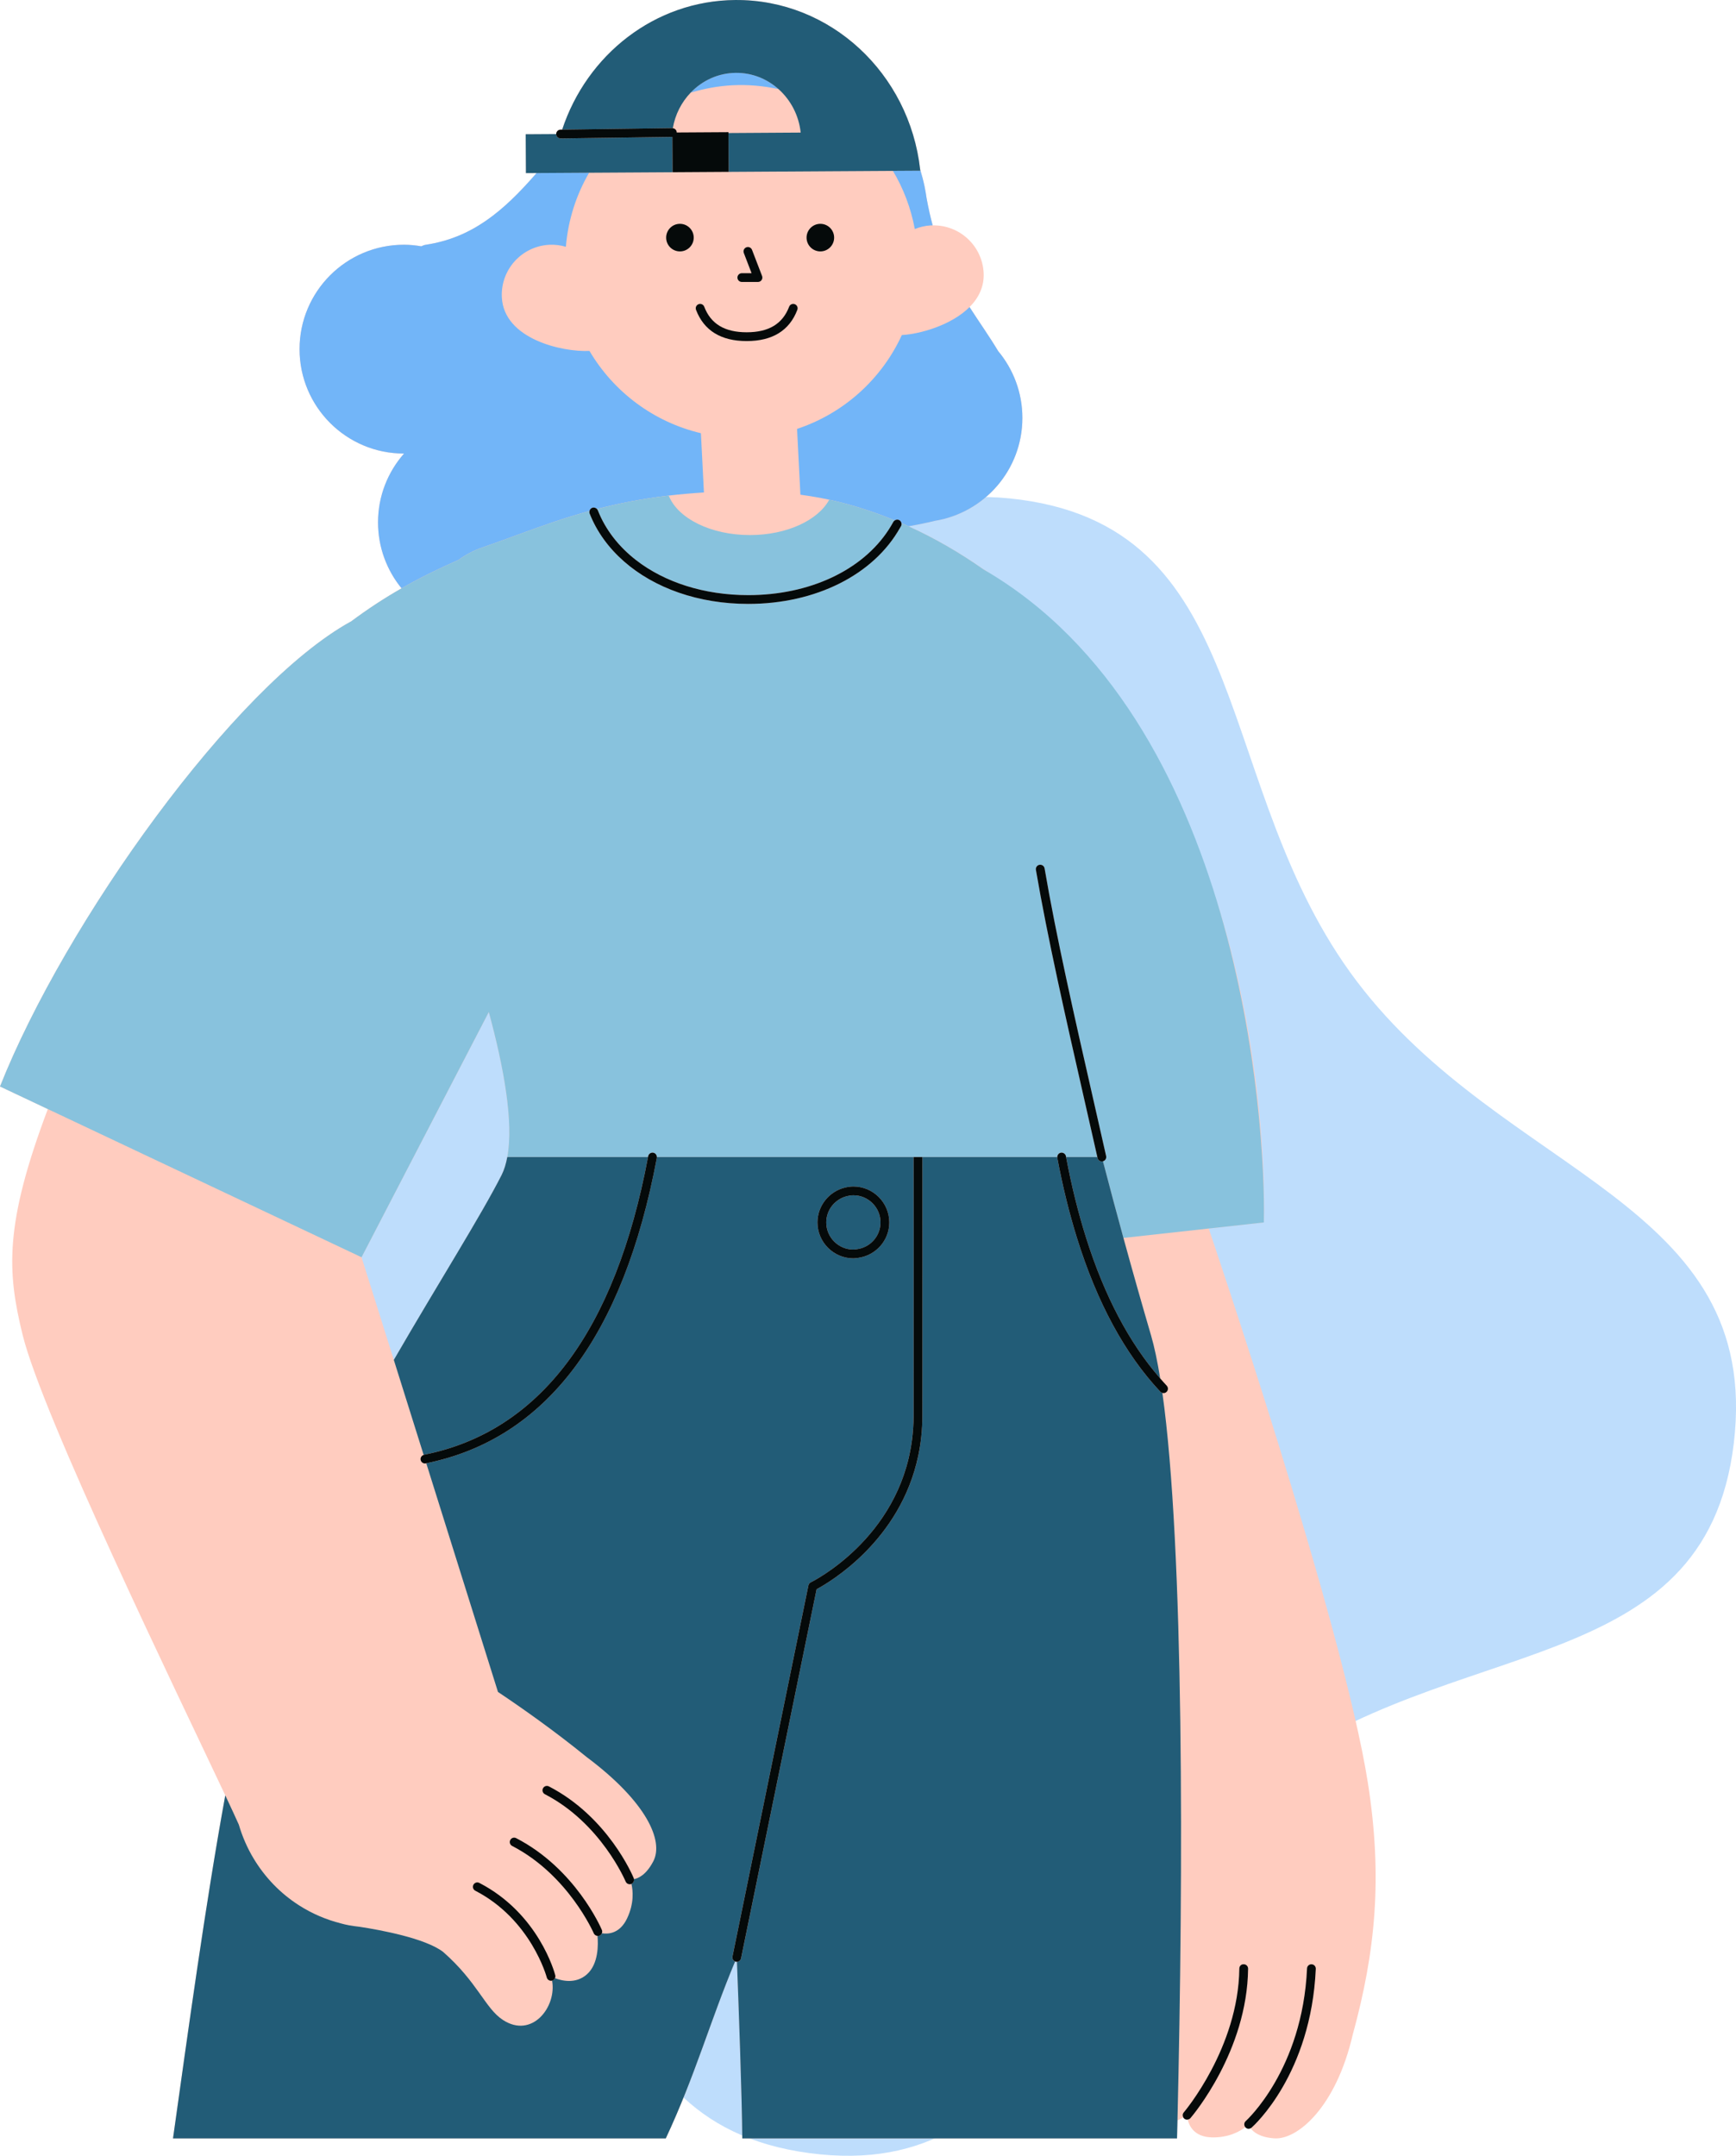 <?xml version="1.0" encoding="UTF-8" standalone="no"?>
<svg
   width="480.688"
   zoomAndPan="magnify"
   viewBox="0 0 360.516 447.619"
   height="596.825"
   preserveAspectRatio="xMidYMid"
   version="1.0"
   id="svg91"
   xmlns="http://www.w3.org/2000/svg"
   xmlns:svg="http://www.w3.org/2000/svg">
  <defs
     id="defs24" />
  <path
     style="display:inline;fill:#72b5f8;fill-opacity:0.46;stroke-width:0.75"
     id="path1"
     d="M 169.128,177.699 C 143.302,180.058 142.31,151.809 122.522,135.047 102.409,118.01 74.391,121.67 71.994,95.42 69.635,69.594 97.884,68.602 114.646,48.814 131.683,28.701 128.023,0.683 154.273,-1.714 180.099,-4.073 181.091,24.176 200.879,40.938 c 20.113,17.037 48.13,13.377 50.528,39.626 2.359,25.826 -25.89,26.818 -42.652,46.607 -17.037,20.113 -13.377,48.13 -39.626,50.528 z"
     transform="matrix(1.863,0.426,-0.399,1.878,-76.166,41.241)" />
  <path
     fill="#ffccbf"
     d="m 284.082,370.235 c -5.211,-33.344 -33.066,-115.176 -33.066,-115.176 l 11.453,-1.262 c 0,0 2.277,-57.848 -26.273,-102.629 -1.43,-2.246 -2.949,-4.457 -4.539,-6.625 -7.281,-9.938 -16.266,-19.008 -27.371,-26.336 v 0.035 c -5.027,-3.531 -10.227,-6.535 -15.59,-8.969 2.027,-0.367 3.789,-0.727 5.188,-1.07 0.066,-0.016 0.129,-0.039 0.195,-0.055 10.332,-1.652 18.238,-10.582 18.238,-21.383 0,-5.277 -1.891,-10.113 -5.023,-13.871 -0.004,-0.004 -0.008,-0.012 -0.008,-0.016 -1.914,-3.18 -3.961,-6.039 -5.938,-9.129 1.871,-1.875 3.07,-4.227 2.926,-7.102 -0.289,-5.625 -4.992,-9.965 -10.586,-9.855 -0.465,-1.738 -0.891,-3.602 -1.258,-5.617 -0.117,-0.828 -0.258,-1.652 -0.426,-2.461 -0.246,-1.195 -0.559,-2.367 -0.91,-3.523 -2.238,-19.934 -18.621,-35.34 -38.387,-35.191 -16.73,0.125 -30.832,11.367 -35.965,26.914 l -0.34,0.004 c -0.504,0.008 -0.902,0.418 -0.898,0.914 l -6.332,0.039 0.051,8.07 2.207,-0.016 c -6.988,8.066 -13.477,13.434 -22.961,14.883 -0.375,0.055 -0.684,0.18 -0.98,0.324 -1.172,-0.199 -2.371,-0.324 -3.602,-0.324 -11.973,0 -21.68,9.707 -21.68,21.68 0,11.973 9.707,21.68 21.68,21.68 0.004,0 0.008,-0.004 0.016,-0.004 -3.352,3.816 -5.395,8.805 -5.395,14.281 0,5.199 1.832,9.965 4.883,13.699 -3.473,1.98 -6.992,4.262 -10.539,6.914 v -0.019 C 48.629,142.376 13.477,191.591 0,225.571 l 9.93,4.691 C 0.863,254.317 1.488,264.071 4.696,277.13 c 4.16,16.934 32.141,74.48 42.086,95.609 -4.129,22.605 -7.723,48.977 -10.852,71.223 H 138.266 c 6.109,-13.035 9.277,-24.551 14.398,-36.742 0.051,0.023 0.098,0.055 0.156,0.066 0.062,0.012 0.121,0.016 0.184,0.016 0.012,0 0.023,-0.004 0.035,-0.004 0.352,9.191 1.047,28.246 1.109,36.664 h 90.281 c 0.031,-1.23 0.062,-2.484 0.094,-3.73 0.48,-0.215 0.898,-0.426 1.227,-0.605 0.047,0.082 0.102,0.164 0.18,0.23 0.172,0.148 0.383,0.219 0.594,0.219 0.043,0 0.082,-0.019 0.125,-0.027 0.305,1.301 1.344,3.594 4.961,3.699 3.586,0.105 5.93,-1.285 7.004,-2.109 0.004,0.004 0.004,0.012 0.008,0.016 0.183,0.203 0.433,0.309 0.683,0.309 0.141,0 0.277,-0.047 0.41,-0.113 0.57,0.789 1.902,1.898 4.941,2.102 4.793,0.32 12.777,-6.449 16.266,-21.523 4.75,-17.316 6.211,-32.684 3.16,-52.191 z M 101.512,210.114 c 3.168,11.652 5.176,22.949 3.836,30.105 -0.262,1.398 -0.637,2.656 -1.168,3.711 -4.305,8.496 -13.027,22.242 -22.395,38.41 -2.637,-8.391 -4.984,-15.859 -6.703,-21.312 z m 0,0"
     fill-opacity="1"
     fill-rule="nonzero"
     id="path25"
     style="display:inline" />
  <path
     fill="#fd475d"
     d="m 185.43,35.474 5.699,-0.035 c -0.008,-0.082 -0.027,-0.164 -0.039,-0.246 0.355,1.152 0.664,2.324 0.914,3.52 0,0 0,0.004 0,0.004 0.168,0.809 0.305,1.633 0.426,2.461 0.367,2.016 0.789,3.879 1.258,5.613 -0.109,0.004 -0.219,-0.004 -0.332,0 -1.195,0.062 -2.328,0.332 -3.379,0.762 -0.812,-4.355 -2.359,-8.434 -4.547,-12.078 z M 143.414,19.247 c 2.781,-0.836 5.691,-1.395 8.723,-1.547 3.285,-0.168 6.477,0.145 9.547,0.801 -2.379,-2.125 -5.469,-3.406 -8.852,-3.379 -3.691,0.027 -7.012,1.605 -9.418,4.125 z m 63.879,53.648 c -0.004,-0.004 -0.004,-0.012 -0.008,-0.016 -1.914,-3.18 -3.961,-6.043 -5.938,-9.129 -3.766,3.77 -10.258,5.598 -14.059,5.812 -4.191,9.125 -12.039,16.262 -21.762,19.484 l 0.695,13.66 c 2.008,0.281 4.004,0.609 5.98,1.039 4.645,1.012 9.184,2.469 13.625,4.293 0.273,-0.176 0.625,-0.211 0.922,-0.051 0.242,0.133 0.395,0.359 0.449,0.609 0.504,0.215 1,0.449 1.5,0.676 2.023,-0.367 3.785,-0.727 5.188,-1.07 0.062,-0.016 0.125,-0.039 0.191,-0.055 10.336,-1.652 18.242,-10.582 18.242,-21.383 0,-5.277 -1.891,-10.113 -5.027,-13.871 z m -84.871,-0.035 c -5.691,0.262 -17.766,-2.473 -18.203,-11.125 -0.293,-5.734 4.121,-10.621 9.855,-10.914 1.199,-0.059 2.352,0.094 3.441,0.414 0.461,-5.555 2.148,-10.777 4.832,-15.375 l -10.918,0.066 c -6.988,8.066 -13.477,13.434 -22.961,14.883 -0.375,0.055 -0.688,0.18 -0.98,0.324 -1.172,-0.199 -2.371,-0.324 -3.605,-0.324 -11.973,0 -21.676,9.703 -21.676,21.68 0,11.973 9.703,21.676 21.676,21.676 0.008,0 0.012,0 0.019,0 -3.352,3.816 -5.398,8.805 -5.398,14.281 0,5.195 1.836,9.965 4.887,13.699 4.004,-2.281 7.949,-4.191 11.812,-5.883 1.473,-1.066 3.113,-1.961 4.98,-2.594 4.906,-1.699 9.562,-3.516 14.535,-5.203 0.019,-0.008 0.035,-0.012 0.051,-0.019 h 0.004 c 2.445,-0.828 4.98,-1.621 7.652,-2.352 0.066,-0.289 0.25,-0.543 0.543,-0.66 0.363,-0.141 0.762,-0.027 1.008,0.25 4.449,-1.152 9.309,-2.133 14.898,-2.793 2.305,-0.273 4.746,-0.488 7.312,-0.648 l -0.625,-12.305 c -9.793,-2.312 -18.125,-8.562 -23.141,-17.078 z m 0,0"
     fill-opacity="1"
     fill-rule="nonzero"
     id="path27"
     style="display:inline;fill:#72b5f8;fill-opacity:1" />
  <path
     fill="#f9cc88"
     d="m 262.469,253.798 -11.453,1.262 -17.711,1.953 c -1.422,-5.172 -2.852,-10.508 -4.254,-15.918 0.469,-0.125 0.766,-0.594 0.66,-1.074 -0.941,-4.18 -1.898,-8.383 -2.852,-12.574 -3.699,-16.254 -7.523,-33.059 -9.93,-47.16 -0.086,-0.484 -0.539,-0.801 -1.016,-0.742 -0.012,0 -0.027,-0.004 -0.039,-0.004 -0.496,0.086 -0.828,0.559 -0.746,1.051 2.418,14.152 6.25,30.984 9.953,47.258 0.938,4.125 1.879,8.258 2.801,12.371 h -6.488 c -0.012,-0.059 -0.023,-0.113 -0.035,-0.168 -0.09,-0.496 -0.578,-0.812 -1.062,-0.73 -0.438,0.082 -0.723,0.469 -0.723,0.898 h -83.176 c 0,-0.43 -0.289,-0.816 -0.727,-0.898 -0.496,-0.082 -0.969,0.234 -1.062,0.73 -0.012,0.059 -0.023,0.109 -0.035,0.168 h -29.227 c 1.34,-7.156 -0.668,-18.457 -3.836,-30.109 L 75.082,261.025 9.93,230.259 2e-4,225.571 c 13.477,-33.98 48.629,-83.195 72.852,-96.531 v 0.019 c 3.547,-2.652 7.066,-4.934 10.539,-6.914 4.004,-2.281 7.949,-4.191 11.812,-5.883 1.473,-1.066 3.113,-1.961 4.98,-2.594 4.906,-1.699 9.562,-3.516 14.535,-5.203 0.019,-0.008 0.035,-0.012 0.051,-0.019 l 0.004,0.004 c 2.445,-0.832 4.98,-1.625 7.652,-2.355 -0.035,0.168 -0.043,0.348 0.027,0.523 1.5,3.816 3.969,7.168 7.145,9.953 6.309,5.535 15.465,8.809 25.793,8.809 14.012,0 26.031,-6.043 31.512,-15.789 0.07,-0.125 0.148,-0.242 0.219,-0.367 0.105,-0.199 0.121,-0.422 0.078,-0.625 0.5,0.215 0.996,0.449 1.496,0.676 5.363,2.434 10.559,5.438 15.59,8.969 53.056,30.768 58.636,114.18 58.184,135.555 z M 132.121,116.317 c 5.91,4.574 14.105,7.242 23.27,7.242 12.723,0 23.691,-5.16 29.16,-13.578 0.34,-0.531 0.668,-1.07 0.965,-1.621 0.078,-0.141 0.188,-0.242 0.312,-0.32 -4.441,-1.824 -8.98,-3.281 -13.625,-4.293 -2.305,4.266 -8.801,7.34 -16.469,7.34 -8.172,0 -15.008,-3.492 -16.859,-8.195 -5.59,0.664 -10.449,1.641 -14.898,2.793 0.07,0.078 0.133,0.164 0.172,0.27 1.598,4.055 4.359,7.566 7.973,10.363 z"
     fill-opacity="1"
     fill-rule="nonzero"
     id="path28"
     style="display:inline;fill:#88c2dd;fill-opacity:1" />
  <path
     fill="#4bb096"
     d="m 171.59,253.798 c 0,-2.629 1.812,-4.82 4.246,-5.441 0.445,-0.117 0.906,-0.195 1.387,-0.195 3.105,0 5.633,2.527 5.633,5.637 0,2.883 -2.188,5.238 -4.984,5.566 -0.215,0.023 -0.426,0.066 -0.648,0.066 -3.105,0 -5.633,-2.527 -5.633,-5.633 z m -18.926,153.422 c -5.121,12.191 -8.289,23.707 -14.398,36.742 H 35.93 c 3.129,-22.242 6.727,-48.617 10.855,-71.219 1.234,2.629 2.211,4.727 2.809,6.078 0.73,2.484 1.77,4.883 3.125,7.117 2.297,3.789 5.449,7.137 9.441,9.676 2.738,1.742 5.656,2.957 8.641,3.715 0.477,0.133 1.012,0.266 1.664,0.387 0,0 0.059,0.008 0.16,0.023 0.691,0.129 1.387,0.215 2.086,0.297 4.281,0.656 13.535,2.352 17.289,5.191 7.172,6.266 8.746,11.75 12.449,14.152 6.09,3.957 11.207,-2.793 10.199,-8.172 0.004,-0.004 0.008,0 0.016,-0.004 0.277,-0.07 0.477,-0.27 0.586,-0.512 1.391,0.543 4.293,1.277 6.621,-0.777 2.461,-2.176 2.371,-6.27 2.207,-7.996 0.023,0 0.047,0.019 0.074,0.019 0.121,0 0.242,-0.019 0.355,-0.07 0.23,-0.098 0.395,-0.277 0.484,-0.492 1.348,0.215 3.734,0.062 5.23,-3.074 1.512,-3.18 1.223,-5.84 0.91,-7.184 0.391,-0.168 0.586,-0.578 0.52,-0.98 0.938,-0.172 2.551,-0.898 4.016,-3.695 2.223,-4.258 -1.418,-12.363 -13.809,-21.633 -6.688,-5.434 -13.324,-10.117 -18.441,-13.535 -3.219,-10.27 -9.098,-29.008 -14.895,-47.48 24.828,-5.023 40.941,-26.355 47.879,-63.406 0.012,-0.059 -0.004,-0.109 -0.004,-0.168 h 54.242 -0.91 c 0,0 0.035,28.707 0,53.703 -0.004,1.809 -0.137,3.531 -0.359,5.191 -2.738,20.41 -20.789,29.309 -20.988,29.402 -0.254,0.121 -0.441,0.359 -0.5,0.637 l -15.77,77.055 c -0.094,0.438 0.156,0.848 0.551,1.012 z m 17.102,-153.422 c 0,4.109 3.344,7.453 7.457,7.453 0.34,0 0.668,-0.055 0.996,-0.098 3.637,-0.496 6.461,-3.586 6.461,-7.355 0,-4.113 -3.344,-7.457 -7.457,-7.457 -0.59,0 -1.156,0.082 -1.703,0.215 -3.289,0.773 -5.754,3.719 -5.754,7.242 z m -81.695,48.23 c 24.047,-4.82 39.691,-25.617 46.504,-61.809 h -29.227 c -0.262,1.398 -0.637,2.656 -1.168,3.711 -4.305,8.496 -13.027,22.242 -22.395,38.41 1.953,6.211 4.062,12.93 6.195,19.727 0.031,-0.008 0.055,-0.031 0.09,-0.039 z M 240.938,286.177 c -0.57,-3.512 -1.199,-6.535 -1.902,-8.941 -1.82,-6.211 -3.766,-13.055 -5.73,-20.219 -1.422,-5.176 -2.852,-10.512 -4.254,-15.922 -0.012,0.004 -0.019,0.012 -0.031,0.016 -0.066,0.016 -0.133,0.019 -0.199,0.019 -0.418,0 -0.793,-0.285 -0.891,-0.711 -0.016,-0.066 -0.031,-0.133 -0.043,-0.199 h -6.492 c 1.133,6.016 2.527,11.609 4.164,16.797 3.801,12.031 8.945,21.797 15.379,29.16 z m 0.453,3.004 c -0.156,-0.043 -0.305,-0.109 -0.422,-0.238 -7.363,-7.824 -13.152,-18.531 -17.316,-31.93 -1.602,-5.148 -2.969,-10.684 -4.082,-16.625 -0.012,-0.059 0.004,-0.113 0.004,-0.168 h -28.023 c 0,0.019 0.039,28.715 0,53.707 -0.004,2.969 -0.316,5.734 -0.855,8.312 -3.727,17.691 -18.449,26.285 -21.113,27.707 l -15.684,76.629 c -0.086,0.418 -0.449,0.707 -0.859,0.723 0.355,9.191 1.051,28.246 1.109,36.664 h 90.285 c 0.031,-1.23 0.059,-2.484 0.09,-3.73 1.234,-51.625 1.379,-118.902 -3.133,-151.051 z M 111.43,35.927 l 10.918,-0.066 11.055,-0.066 52.027,-0.32 5.699,-0.035 c -0.008,-0.082 -0.027,-0.164 -0.039,-0.246 -2.238,-19.934 -18.617,-35.34 -38.387,-35.191 -16.727,0.125 -30.828,11.367 -35.961,26.914 l 2.066,-0.031 11.082,-0.152 9.723,-0.133 c 0.004,0 0.008,0 0.012,0 0.035,0 0.066,0.016 0.098,0.02 0.484,-2.852 1.805,-5.398 3.691,-7.371 2.406,-2.52 5.727,-4.098 9.418,-4.125 3.379,-0.027 6.473,1.254 8.848,3.379 2.508,2.242 4.215,5.418 4.598,9.02 l -15,0.094 0.051,8.066 -11.652,0.07 -0.047,-7.328 h -0.051 l -11.633,0.16 -10.602,0.145 -0.918,0.012 c -0.008,0 -0.012,0 -0.016,0 -0.086,0 -0.168,-0.023 -0.25,-0.051 -0.371,-0.109 -0.652,-0.438 -0.66,-0.848 0,-0.004 0,-0.004 0,-0.008 l -6.328,0.039 0.047,8.066 z m 0,0"
     fill-opacity="1"
     fill-rule="nonzero"
     id="path29"
     style="fill:#225c77;fill-opacity:1" />
  <path
     fill="#3d3d3d"
     d="m 167.5,49.333 c 0,-1.582 1.285,-2.863 2.863,-2.863 1.582,0 2.863,1.281 2.863,2.863 0,1.582 -1.281,2.863 -2.863,2.863 -1.578,0 -2.863,-1.281 -2.863,-2.863 z m -23.434,0 c 0,-1.582 -1.281,-2.863 -2.863,-2.863 -1.582,0 -2.863,1.281 -2.863,2.863 0,1.582 1.281,2.863 2.863,2.863 1.582,0 2.863,-1.281 2.863,-2.863 z m 9.992,9.207 h 3.352 c 0.301,0 0.582,-0.148 0.75,-0.395 0.172,-0.246 0.207,-0.562 0.102,-0.844 l -2.09,-5.434 c -0.184,-0.469 -0.711,-0.703 -1.176,-0.523 -0.473,0.18 -0.707,0.711 -0.527,1.18 l 1.613,4.195 h -2.023 c -0.504,0 -0.914,0.406 -0.914,0.91 0,0.504 0.41,0.91 0.914,0.91 z m -7.809,5.141 c -0.18,-0.473 -0.707,-0.711 -1.176,-0.527 -0.469,0.18 -0.707,0.703 -0.527,1.176 1.641,4.301 5.18,6.48 10.52,6.48 5.34,0 8.879,-2.18 10.516,-6.48 0.18,-0.473 -0.055,-0.996 -0.527,-1.176 -0.465,-0.18 -0.996,0.055 -1.172,0.527 -1.363,3.57 -4.246,5.305 -8.816,5.305 -4.57,0 -7.453,-1.734 -8.816,-5.305 z M 132.121,116.317 c -3.613,-2.797 -6.375,-6.309 -7.973,-10.367 -0.039,-0.102 -0.102,-0.188 -0.172,-0.266 -0.246,-0.277 -0.645,-0.391 -1.008,-0.246 -0.293,0.113 -0.477,0.367 -0.543,0.656 -0.035,0.168 -0.043,0.348 0.027,0.523 1.5,3.816 3.969,7.168 7.145,9.953 6.309,5.535 15.465,8.809 25.793,8.809 14.012,0 26.031,-6.043 31.512,-15.789 0.07,-0.125 0.148,-0.242 0.219,-0.367 0.105,-0.199 0.121,-0.422 0.078,-0.625 -0.059,-0.25 -0.207,-0.477 -0.449,-0.609 -0.301,-0.164 -0.652,-0.125 -0.922,0.051 -0.125,0.078 -0.238,0.18 -0.312,0.32 -0.301,0.551 -0.625,1.09 -0.969,1.621 -5.465,8.418 -16.434,13.578 -29.156,13.578 -9.164,0 -17.359,-2.668 -23.27,-7.242 z m 95.766,123.902 c 0.012,0.066 0.027,0.133 0.043,0.199 0.098,0.426 0.473,0.711 0.891,0.711 0.066,0 0.133,-0.004 0.199,-0.019 0.012,-0.004 0.019,-0.012 0.031,-0.016 0.469,-0.121 0.766,-0.594 0.66,-1.074 -0.941,-4.18 -1.898,-8.383 -2.852,-12.574 -3.699,-16.25 -7.523,-33.059 -9.93,-47.16 -0.086,-0.484 -0.539,-0.801 -1.016,-0.742 -0.012,0 -0.027,-0.004 -0.039,0 -0.496,0.082 -0.828,0.555 -0.746,1.051 2.418,14.148 6.25,30.98 9.953,47.258 0.941,4.125 1.883,8.258 2.805,12.367 z m -36.336,0 h -1.82 c 0,0 0.035,28.707 0,53.703 -0.004,1.809 -0.137,3.531 -0.359,5.191 -2.738,20.41 -20.789,29.309 -20.988,29.402 -0.254,0.121 -0.441,0.359 -0.5,0.637 l -15.77,77.055 c -0.09,0.438 0.156,0.848 0.551,1.012 0.055,0.019 0.102,0.055 0.156,0.066 0.062,0.012 0.125,0.016 0.184,0.016 0.012,0 0.023,-0.004 0.035,-0.004 0.41,-0.016 0.773,-0.305 0.855,-0.723 l 15.688,-76.629 c 2.664,-1.422 17.387,-10.016 21.109,-27.707 0.543,-2.578 0.855,-5.344 0.859,-8.312 0.039,-24.992 0,-53.688 0,-53.707 z m -6.871,13.578 c 0,3.77 -2.824,6.859 -6.461,7.355 -0.328,0.043 -0.656,0.098 -0.996,0.098 -4.113,0 -7.457,-3.344 -7.457,-7.453 0,-3.523 2.465,-6.469 5.754,-7.246 0.547,-0.129 1.113,-0.215 1.703,-0.215 4.113,0.004 7.457,3.348 7.457,7.461 z m -1.824,0 c 0,-3.109 -2.527,-5.637 -5.633,-5.637 -0.48,0 -0.941,0.078 -1.387,0.195 -2.434,0.621 -4.246,2.812 -4.246,5.441 0,3.105 2.527,5.633 5.633,5.633 0.223,0 0.434,-0.043 0.648,-0.066 2.797,-0.328 4.984,-2.684 4.984,-5.566 z m -47.184,-14.473 c -0.496,-0.086 -0.969,0.23 -1.062,0.727 -0.012,0.059 -0.023,0.109 -0.035,0.168 -6.812,36.188 -22.457,56.988 -46.504,61.809 -0.031,0.008 -0.059,0.031 -0.09,0.039 -0.438,0.141 -0.719,0.574 -0.625,1.035 0.086,0.434 0.469,0.734 0.895,0.734 0.059,0 0.117,-0.008 0.18,-0.019 0.031,-0.008 0.059,-0.016 0.094,-0.023 24.828,-5.023 40.941,-26.355 47.879,-63.406 0.012,-0.055 -0.004,-0.109 -0.004,-0.168 0,-0.43 -0.289,-0.812 -0.727,-0.895 z m 105.266,46.852 c -6.434,-7.363 -11.578,-17.129 -15.379,-29.16 -1.637,-5.188 -3.031,-10.781 -4.164,-16.797 -0.012,-0.055 -0.023,-0.109 -0.031,-0.168 -0.094,-0.496 -0.582,-0.812 -1.062,-0.727 -0.438,0.082 -0.727,0.465 -0.727,0.895 0,0.059 -0.016,0.109 -0.004,0.168 1.113,5.941 2.48,11.477 4.082,16.625 4.164,13.398 9.953,24.105 17.316,31.93 0.117,0.129 0.266,0.195 0.422,0.238 0.078,0.023 0.16,0.051 0.238,0.051 0.227,0 0.449,-0.082 0.625,-0.25 0.367,-0.344 0.387,-0.922 0.039,-1.289 -0.461,-0.488 -0.906,-1.004 -1.355,-1.516 z M 99.539,390.919 c -0.449,-0.23 -0.996,-0.055 -1.227,0.395 -0.23,0.445 -0.055,0.996 0.391,1.227 11.586,5.98 14.816,17.895 14.848,18.012 0.105,0.41 0.477,0.684 0.879,0.684 0.07,0 0.145,-0.012 0.215,-0.027 0.008,-0.004 0.012,-0.004 0.016,-0.004 0.277,-0.07 0.48,-0.27 0.59,-0.512 0.082,-0.184 0.117,-0.391 0.062,-0.598 -0.133,-0.52 -3.445,-12.809 -15.773,-19.176 z m 7.656,-9.293 c -0.449,-0.234 -0.996,-0.059 -1.227,0.391 -0.234,0.445 -0.059,0.996 0.391,1.227 11.66,6.02 16.898,18.023 16.953,18.145 0.137,0.316 0.438,0.5 0.762,0.531 0.027,0 0.047,0.019 0.074,0.019 0.121,0 0.242,-0.019 0.359,-0.07 0.227,-0.098 0.395,-0.277 0.48,-0.492 0.094,-0.219 0.102,-0.469 0,-0.703 -0.223,-0.52 -5.535,-12.723 -17.793,-19.047 z m 6.797,-10.742 c -0.449,-0.23 -0.996,-0.055 -1.23,0.395 -0.23,0.445 -0.055,0.996 0.395,1.227 11.652,6.016 16.719,18.012 16.77,18.129 0.145,0.352 0.484,0.566 0.844,0.566 0.113,0 0.23,-0.023 0.348,-0.07 0.004,-0.004 0.008,-0.008 0.012,-0.008 0.391,-0.172 0.586,-0.578 0.52,-0.984 -0.012,-0.066 -0.012,-0.133 -0.039,-0.195 -0.211,-0.52 -5.355,-12.727 -17.617,-19.059 z m 144.301,36.926 c -0.551,-0.031 -0.918,0.395 -0.922,0.902 -0.188,16.445 -11.426,29.727 -11.539,29.859 -0.262,0.305 -0.277,0.727 -0.082,1.055 0.047,0.082 0.102,0.164 0.18,0.23 0.172,0.145 0.383,0.219 0.594,0.219 0.043,0 0.086,-0.019 0.129,-0.027 0.211,-0.027 0.414,-0.113 0.562,-0.289 0.48,-0.559 11.781,-13.902 11.977,-31.027 0.008,-0.504 -0.395,-0.918 -0.898,-0.922 z m 14.09,0.004 c -0.016,-0.004 -0.027,-0.004 -0.039,-0.004 -0.488,0 -0.891,0.383 -0.91,0.871 -0.945,21 -12.613,31.582 -12.73,31.688 -0.375,0.328 -0.406,0.895 -0.086,1.27 0.004,0.004 0.004,0.012 0.008,0.016 0.179,0.203 0.429,0.309 0.679,0.309 0.145,0 0.281,-0.047 0.41,-0.113 0.066,-0.035 0.137,-0.062 0.195,-0.117 0.504,-0.441 12.359,-11.156 13.34,-32.969 0.023,-0.504 -0.363,-0.93 -0.867,-0.949 z M 116.164,28.693 c 0.078,0.023 0.16,0.047 0.25,0.047 0.004,0 0.008,0 0.012,0 l 0.922,-0.012 10.598,-0.145 11.633,-0.16 h 0.051 l 0.047,7.332 11.652,-0.074 -0.047,-8.066 -0.004,-0.176 -10.742,0.066 c 0,-0.004 0,-0.004 0,-0.008 -0.004,-0.465 -0.363,-0.828 -0.812,-0.879 -0.031,-0.004 -0.062,-0.02 -0.098,-0.02 -0.004,0 -0.008,0 -0.012,0 l -9.723,0.133 -11.082,0.152 -2.066,0.031 -0.344,0.004 c -0.5,0.008 -0.898,0.418 -0.898,0.914 0,0.004 0,0.008 0,0.008 0.008,0.41 0.289,0.742 0.664,0.852 z m 0,0"
     fill-opacity="1"
     fill-rule="nonzero"
     id="path30"
     style="display:inline;fill:#050a0a;fill-opacity:1" />
</svg>
